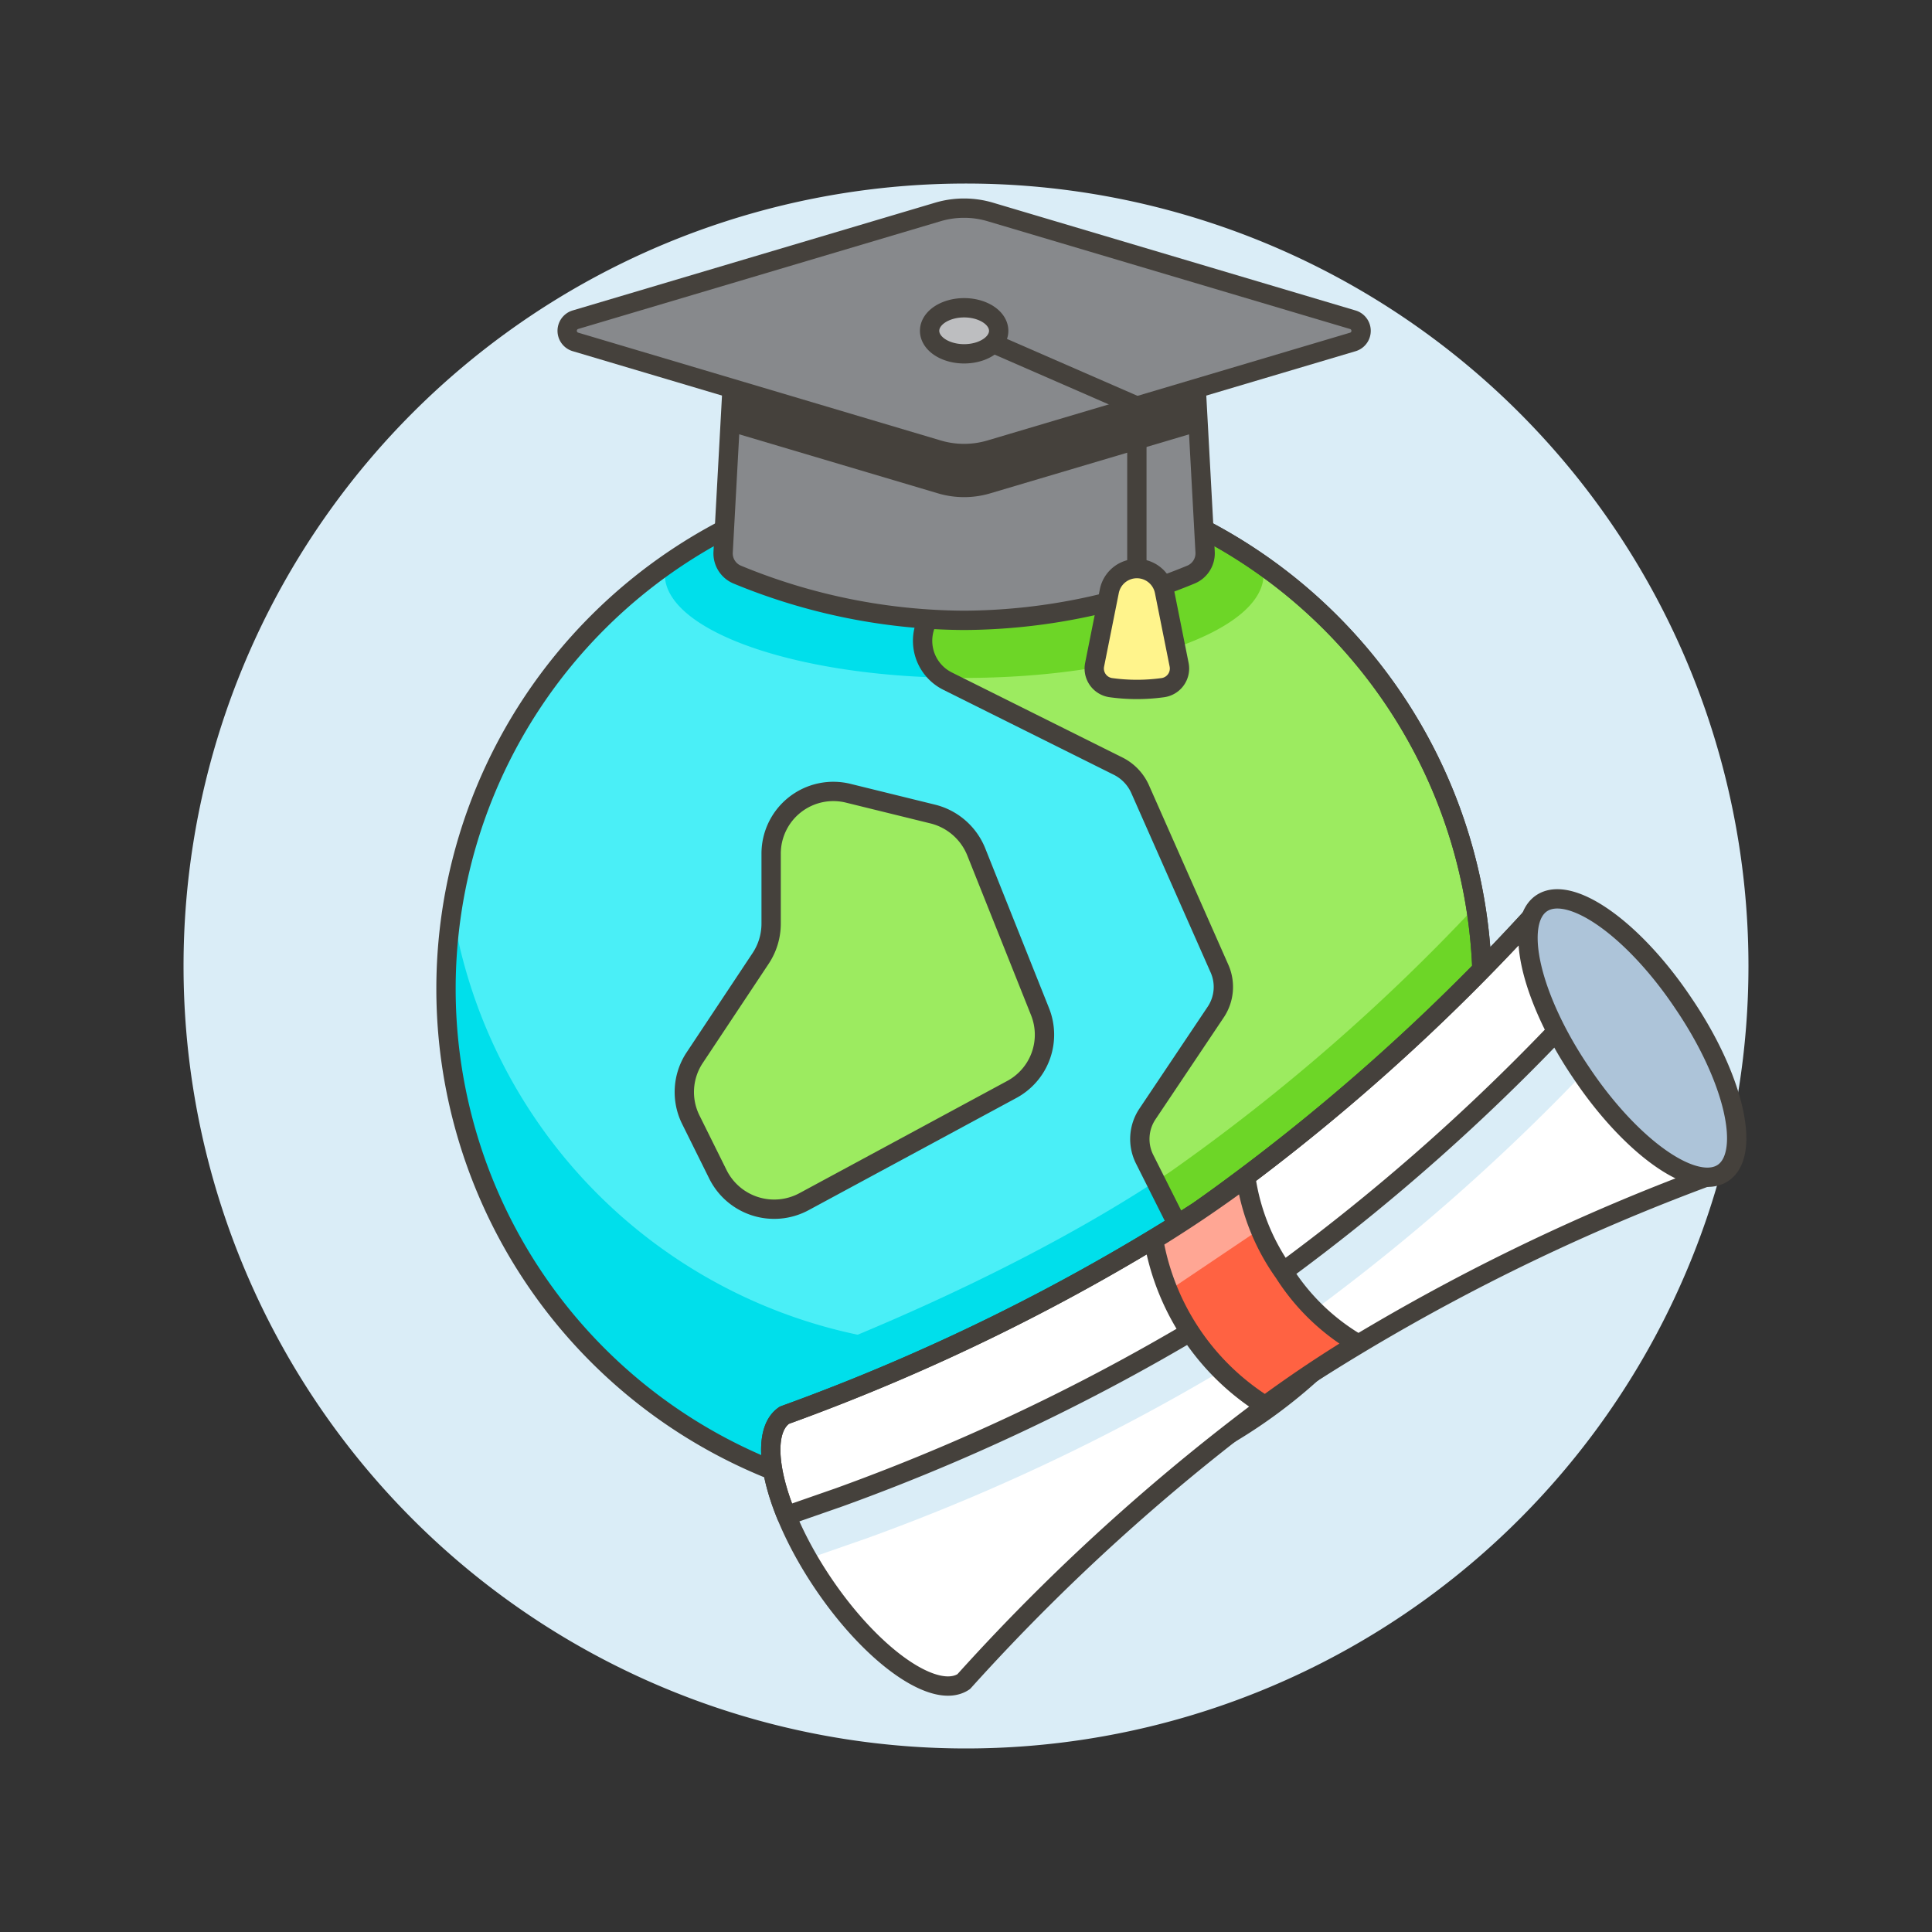 <svg viewBox="0 0 100 100" xmlns="http://www.w3.org/2000/svg" id="Graduation-2--Streamline-Ux" height="100" width="100">
  <rect x="0" y="0" width="100" height="100" fill="#333333" stroke="none"/>
  <desc>
    Graduation 2 Streamline Illustration: https://streamlinehq.com
  </desc>
  <path d="M10 50a40 40 0 1 0 80 0 40 40 0 1 0 -80 0Z" fill="#daedf7" stroke="#daedf7" stroke-linecap="round" stroke-linejoin="round" stroke-width="1"></path>
  <path d="M23.085 51.181a26.819 26.819 0 1 0 53.638 0 26.819 26.819 0 1 0 -53.638 0Z" fill="#4aeff7" stroke-width="1"></path>
  <path d="M34.47 29.246a1.9 1.9 0 0 0 -0.061 0.479c0 2.963 6.937 5.364 15.5 5.364s15.5 -2.4 15.5 -5.364a1.9 1.9 0 0 0 -0.062 -0.479 26.824 26.824 0 0 0 -30.868 0Z" fill="#00dfeb" stroke-width="1"></path>
  <path d="M49.9 69.656a26.825 26.825 0 0 1 -26.5 -22.647 26.819 26.819 0 1 0 52.992 0A26.825 26.825 0 0 1 49.9 69.656Z" fill="#00dfeb" stroke-width="1"></path>
  <path d="M49.9 78a26.837 26.837 0 0 0 26.48 -31.095 102.27 102.27 0 0 1 -15.77 13.716c-9.155 6.161 -20.721 10.229 -20.836 10.27l-0.3 0.106 -0.269 0.181a4.3 4.3 0 0 0 -1.813 3.73A26.706 26.706 0 0 0 49.9 78Z" fill="#00dfeb" stroke-width="1"></path>
  <path d="M39.914 47.81v-3.622a3.22 3.22 0 0 1 4.021 -3.122l4.371 1.075a3.273 3.273 0 0 1 2.223 1.947l3.3 8.267a3.218 3.218 0 0 1 -1.477 4.045l-10.739 5.8a3.253 3.253 0 0 1 -4.446 -1.4l-1.4 -2.822a3.217 3.217 0 0 1 0.2 -3.247l3.4 -5.119a3.253 3.253 0 0 0 0.547 -1.802Z" fill="#9ceb60" stroke="#45413c" stroke-linecap="round" stroke-linejoin="round" stroke-width="1"></path>
  <path d="M76.723 51.181a26.827 26.827 0 0 0 -21.63 -26.317l-6.662 6.662a2.33 2.33 0 0 0 0.6 3.721l8.869 4.421a2.446 2.446 0 0 1 1.1 1.149l4.12 9.316a2.344 2.344 0 0 1 -0.174 2.222l-3.547 5.294A2.329 2.329 0 0 0 59.245 60l3.5 6.968a2.317 2.317 0 0 0 2.822 1.174l6.794 -2.285a26.692 26.692 0 0 0 4.362 -14.676Z" fill="#9ceb60" stroke-width="1"></path>
  <path d="M76.724 51.181a27.038 27.038 0 0 0 -0.34 -4.277 102.217 102.217 0 0 1 -15.77 13.717q-0.395 0.265 -0.793 0.525l2.92 5.819a2.317 2.317 0 0 0 2.822 1.174l6.794 -2.285a26.693 26.693 0 0 0 4.367 -14.673Z" fill="#6dd627" stroke-width="1"></path>
  <path d="M48.431 31.526a2.332 2.332 0 0 0 0.309 3.548c0.384 0.01 0.773 0.015 1.164 0.015 8.558 0 15.5 -2.4 15.5 -5.364a1.9 1.9 0 0 0 -0.062 -0.479 26.677 26.677 0 0 0 -10.245 -4.382Z" fill="#6dd627" stroke-width="1"></path>
  <path d="M76.723 51.181a26.827 26.827 0 0 0 -21.63 -26.317l-6.662 6.662a2.33 2.33 0 0 0 0.6 3.721l8.869 4.421a2.446 2.446 0 0 1 1.1 1.149l4.12 9.316a2.344 2.344 0 0 1 -0.174 2.222l-3.547 5.294A2.329 2.329 0 0 0 59.245 60l3.5 6.968a2.317 2.317 0 0 0 2.822 1.174l6.794 -2.285a26.692 26.692 0 0 0 4.362 -14.676Z" fill="none" stroke="#45413c" stroke-linecap="round" stroke-linejoin="round" stroke-width="1"></path>
  <path d="M23.085 51.181a26.819 26.819 0 1 0 53.638 0 26.819 26.819 0 1 0 -53.638 0Z" fill="none" stroke="#45413c" stroke-linecap="round" stroke-linejoin="round" stroke-width="1"></path>
  <path d="M89.13 60.625a107.76 107.76 0 0 0 -21.409 10.556 107.8 107.8 0 0 0 -17.839 15.86c-1.465 0.986 -4.73 -1.3 -7.293 -5.11s-3.453 -7.694 -1.988 -8.68A107.823 107.823 0 0 0 62.01 62.7a107.8 107.8 0 0 0 17.839 -15.86Z" fill="#ffffff" stroke-width="1"></path>
  <path d="M62.01 62.7A107.823 107.823 0 0 1 40.6 73.251c-1.3 0.878 -0.741 4.059 1.21 7.435l3.073 -1.07a107.766 107.766 0 0 0 21.41 -10.557A107.779 107.779 0 0 0 84.133 53.2l-4.284 -6.364A107.8 107.8 0 0 1 62.01 62.7Z" fill="#daedf7" stroke-width="1"></path>
  <path d="M62.01 62.7A107.823 107.823 0 0 1 40.6 73.251c-1.01 0.68 -0.9 2.739 0.106 5.2l2.749 -0.958a107.8 107.8 0 0 0 21.41 -10.555 107.829 107.829 0 0 0 17.84 -15.86l-2.856 -4.243A107.8 107.8 0 0 1 62.01 62.7Z" fill="#ffffff" stroke="#45413c" stroke-linecap="round" stroke-linejoin="round" stroke-width="1"></path>
  <path d="M89.13 60.625a107.76 107.76 0 0 0 -21.409 10.556 107.8 107.8 0 0 0 -17.839 15.86c-1.465 0.986 -4.73 -1.3 -7.293 -5.11s-3.453 -7.694 -1.988 -8.68A107.823 107.823 0 0 0 62.01 62.7a107.8 107.8 0 0 0 17.839 -15.86Z" fill="none" stroke="#45413c" stroke-linecap="round" stroke-linejoin="round" stroke-width="1"></path>
  <path d="M81.838 55.515a8.311 3.197 56.057 1 0 5.304 -3.57 8.311 3.197 56.057 1 0 -5.304 3.57Z" fill="#adc4d9" stroke="#45413c" stroke-linecap="round" stroke-linejoin="round" stroke-width="1"></path>
  <path d="M66.457 65.867a11.235 11.235 0 0 1 -1.974 -4.92c-0.812 0.6 -1.638 1.186 -2.473 1.748 -0.754 0.507 -1.523 1 -2.3 1.479a12.669 12.669 0 0 0 5.775 8.58q1.1 -0.808 2.235 -1.573c0.836 -0.562 1.689 -1.107 2.551 -1.633a11.227 11.227 0 0 1 -3.814 -3.681Z" fill="#ff6242" stroke-width="1"></path>
  <path d="m60.448 66.829 4.773 -3.213a9.727 9.727 0 0 1 -0.738 -2.669c-0.812 0.6 -1.638 1.186 -2.473 1.748 -0.754 0.507 -1.523 1 -2.3 1.479a9.744 9.744 0 0 0 0.738 2.655Z" fill="#ffa694" stroke-width="1"></path>
  <path d="M66.457 65.867a11.235 11.235 0 0 1 -1.974 -4.92c-0.812 0.6 -1.638 1.186 -2.473 1.748 -0.754 0.507 -1.523 1 -2.3 1.479a12.669 12.669 0 0 0 5.775 8.58q1.1 -0.808 2.235 -1.573c0.836 -0.562 1.689 -1.107 2.551 -1.633a11.227 11.227 0 0 1 -3.814 -3.681Z" fill="none" stroke="#45413c" stroke-linecap="round" stroke-linejoin="round" stroke-width="1"></path>
  <path d="m61.824 18.4 0.552 10.176a1.193 1.193 0 0 1 -0.724 1.161A31.11 31.11 0 0 1 49.9 32.109a31.1 31.1 0 0 1 -11.747 -2.37 1.189 1.189 0 0 1 -0.724 -1.161l0.555 -10.178Z" fill="#87898c" stroke-width="1"></path>
  <path d="m62.037 22.336 -0.213 -3.936h-23.84l-0.213 3.934 10.773 3.2a4.749 4.749 0 0 0 2.714 0Z" fill="#45413c" stroke-width="1"></path>
  <path d="m61.824 18.4 0.552 10.176a1.193 1.193 0 0 1 -0.724 1.161A31.11 31.11 0 0 1 49.9 32.109a31.1 31.1 0 0 1 -11.747 -2.37 1.189 1.189 0 0 1 -0.724 -1.161l0.555 -10.178Z" fill="none" stroke="#45413c" stroke-linecap="round" stroke-linejoin="round" stroke-width="1"></path>
  <path d="M29.774 17.694a0.6 0.6 0 0 1 0 -1.143l18.769 -5.58a4.766 4.766 0 0 1 2.714 0l18.776 5.582a0.6 0.6 0 0 1 0 1.143l-18.775 5.58a4.749 4.749 0 0 1 -2.714 0Z" fill="#87898c" stroke="#45413c" stroke-linecap="round" stroke-linejoin="round" stroke-width="1"></path>
  <path d="m49.904 17.122 8.94 3.898 0 8.412" fill="none" stroke="#45413c" stroke-linecap="round" stroke-linejoin="round" stroke-width="1"></path>
  <path d="M60.27 30.6a1.454 1.454 0 0 0 -2.852 0l-0.761 3.806a1 1 0 0 0 0.845 1.187 9.815 9.815 0 0 0 2.685 0 1 1 0 0 0 0.844 -1.188Z" fill="#fff48c" stroke="#45413c" stroke-linecap="round" stroke-linejoin="round" stroke-width="1"></path>
  <path d="M48.116 17.122a1.788 1.192 0 1 0 3.576 0 1.788 1.192 0 1 0 -3.576 0Z" fill="#bdbec0" stroke="#45413c" stroke-linecap="round" stroke-linejoin="round" stroke-width="1"></path>
</svg>